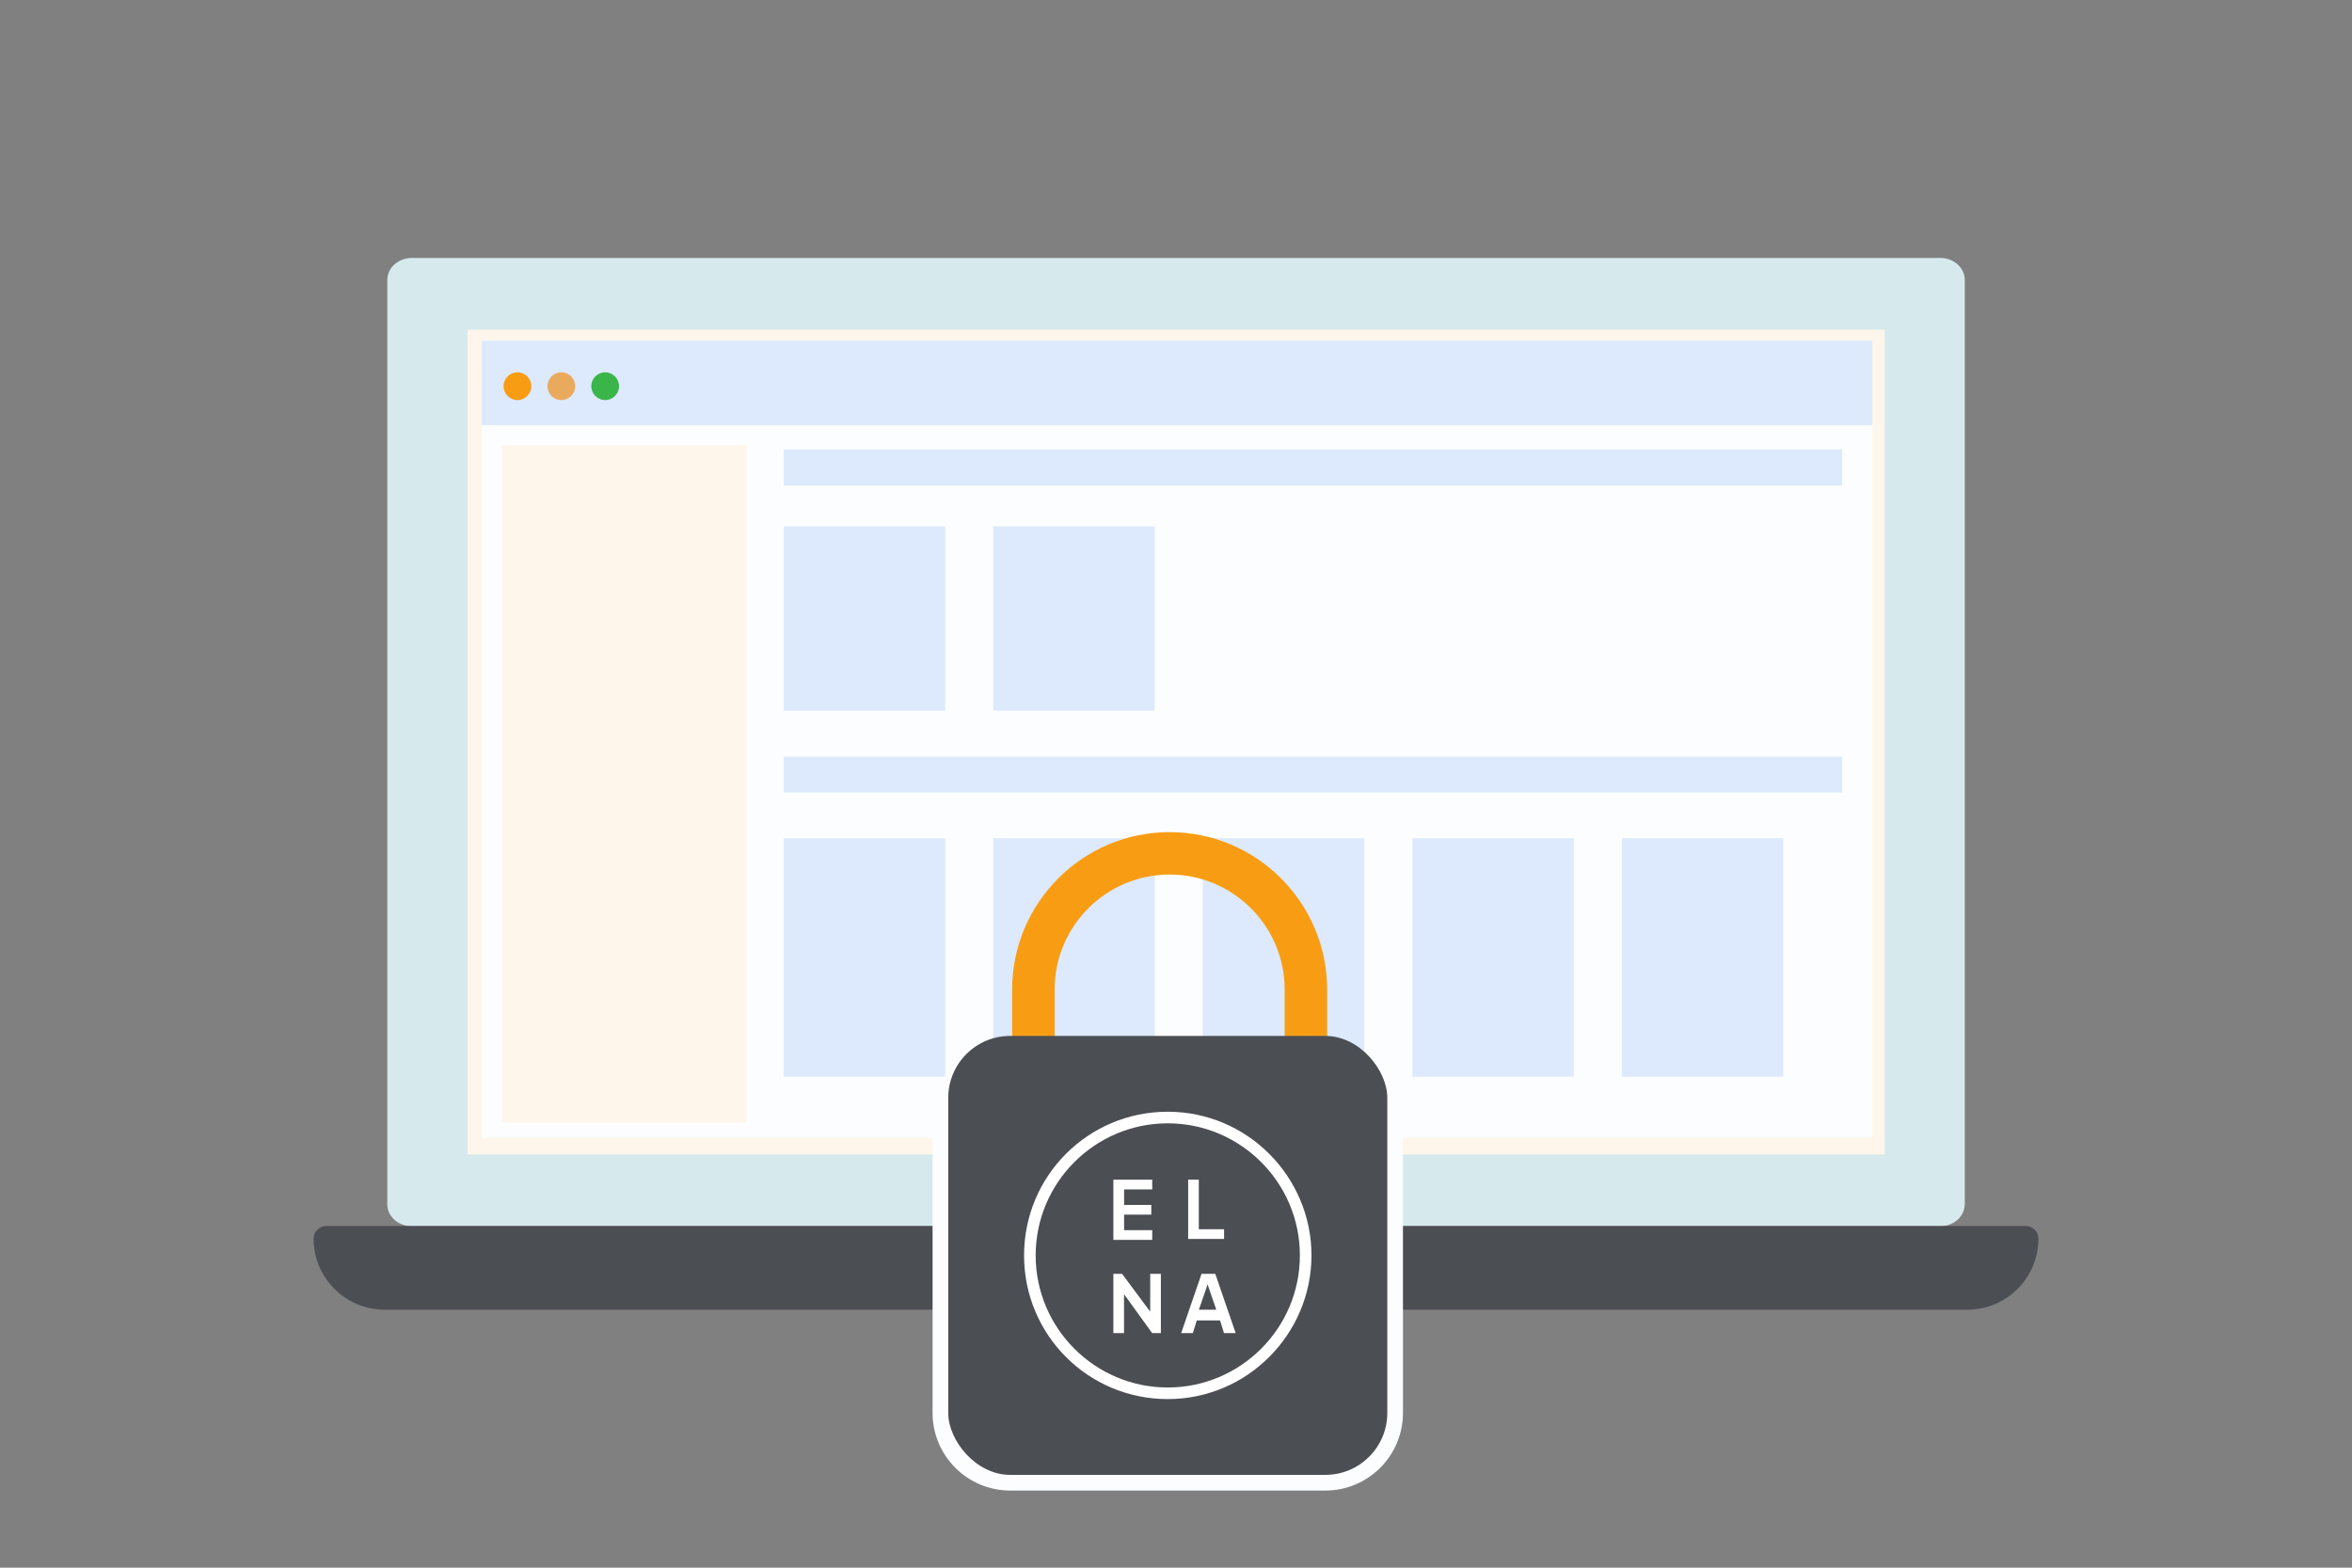 <?xml version="1.0" encoding="UTF-8"?><svg id="Layer_2" xmlns="http://www.w3.org/2000/svg" viewBox="0 0 300 200"><rect x="0" y="0" width="300" height="200" fill="#808080" stroke="none"/><defs><style>.cls-1{fill:#fff6eb;}.cls-1,.cls-2,.cls-3,.cls-4,.cls-5,.cls-6,.cls-7,.cls-8,.cls-9,.cls-10,.cls-11{stroke-width:0px;}.cls-2{fill:none;}.cls-3{fill:#eaaa5e;}.cls-4{fill:#4b4e53;}.cls-5{fill:#fff;}.cls-6{fill:#d6eaed;}.cls-7{fill:#fbfdff;}.cls-8{fill:#f89d13;}.cls-9{fill:#39b54a;}.cls-10{fill:#dde9fc;}.cls-11{fill:#2f3133;}</style></defs><g id="OBJECTS"><path class="cls-6" d="m250.6,153.64c0,1.54-1.4,2.8-3.13,2.8H52.53c-1.73,0-3.13-1.25-3.13-2.8V35.71c0-1.54,1.4-2.8,3.13-2.8h194.95c1.73,0,3.13,1.25,3.13,2.8v117.93Z"/><path class="cls-1" d="m240.37,147.28s0,0,0,0H59.64s0,0,0,0V42.06h180.74v105.22Z"/><path class="cls-4" d="m250.93,167.09H49.07c-5.01,0-9.07-4.06-9.07-9.07h0c0-.89.72-1.61,1.61-1.61h216.78c.89,0,1.61.72,1.61,1.61h0c0,5.01-4.06,9.07-9.07,9.07Z"/><path class="cls-11" d="m164.45,156.43h0c0,3.05-2.47,5.52-5.52,5.52h-17.87c-3.05,0-5.52-2.47-5.52-5.52h0"/><rect class="cls-7" x="61.44" y="43.47" width="177.38" height="101.65"/><rect class="cls-10" x="61.44" y="43.47" width="177.38" height="10.76"/><path class="cls-8" d="m67.77,49.27c0,.98-.79,1.77-1.77,1.77s-1.77-.79-1.77-1.77.79-1.77,1.77-1.77,1.77.79,1.77,1.77Z"/><circle class="cls-3" cx="71.6" cy="49.27" r="1.77"/><circle class="cls-9" cx="77.19" cy="49.27" r="1.77"/><rect class="cls-10" x="99.97" y="57.35" width="134.99" height="4.57"/><rect class="cls-10" x="99.97" y="67.15" width="20.59" height="23.51"/><rect class="cls-10" x="126.69" y="67.15" width="20.59" height="23.51"/><rect class="cls-10" x="99.97" y="106.94" width="20.59" height="30.42"/><rect class="cls-10" x="126.69" y="106.94" width="20.59" height="30.42"/><rect class="cls-10" x="153.42" y="106.94" width="20.59" height="30.42"/><rect class="cls-10" x="180.15" y="106.94" width="20.59" height="30.42"/><rect class="cls-10" x="206.87" y="106.94" width="20.59" height="30.42"/><rect class="cls-10" x="99.97" y="96.54" width="134.99" height="4.57"/><rect class="cls-1" x="64" y="56.8" width="31.24" height="86.42"/><path class="cls-8" d="m169.28,141.82h-40.18v-15.57c0-11.08,9.01-20.09,20.09-20.09s20.09,9.01,20.09,20.09v15.57Zm-34.76-5.42h29.34v-10.16c0-8.09-6.58-14.67-14.67-14.67s-14.67,6.58-14.67,14.67v10.16Z"/><path class="cls-7" d="m157.35,176.96l-4.92-21.7c2.24-1.2,3.74-3.61,3.62-6.36-.15-3.51-3.03-6.41-6.54-6.57-3.94-.18-7.2,2.96-7.2,6.87,0,2.62,1.47,4.9,3.63,6.06l-4.92,21.7c-.32,1.4.75,2.74,2.19,2.74h11.94c1.44,0,2.51-1.34,2.19-2.74Z"/><rect class="cls-2" width="300" height="200"/><path class="cls-7" d="m118.95,141.4v38.86c0,5.46,4.44,9.9,9.9,9.9h40.2c5.46,0,9.9-4.44,9.9-9.9v-38.86h-60Z"/><rect class="cls-4" x="120.95" y="132.16" width="56" height="56" rx="7.9" ry="7.9"/><path class="cls-5" d="m142.01,150.5h4.96v1.24h-3.59v1.98h3.47v1.24h-3.47v1.98h3.59v1.24h-4.96v-7.68Z"/><path class="cls-5" d="m151.55,150.5h1.36v6.32h3.22v1.24h-4.58v-7.56Z"/><path class="cls-5" d="m142.01,162.51h1.11l3.59,4.83v-4.83h1.36v7.56h-1.11l-3.59-4.96v4.96h-1.36v-7.56Z"/><path class="cls-5" d="m153.28,162.51h1.73l2.6,7.56h-1.49l-.5-1.61h-2.97l-.5,1.61h-1.49l2.6-7.56Zm1.86,4.58l-1.11-3.22-1.11,3.22h2.23Z"/><path class="cls-5" d="m148.95,178.49c-10.16,0-18.33-8.18-18.33-18.33s8.18-18.33,18.33-18.33,18.33,8.3,18.33,18.33-8.18,18.33-18.33,18.33Zm0-35.18c-9.29,0-16.85,7.56-16.85,16.85s7.56,16.85,16.85,16.85,16.85-7.56,16.85-16.85-7.56-16.85-16.85-16.85Z"/></g></svg>
